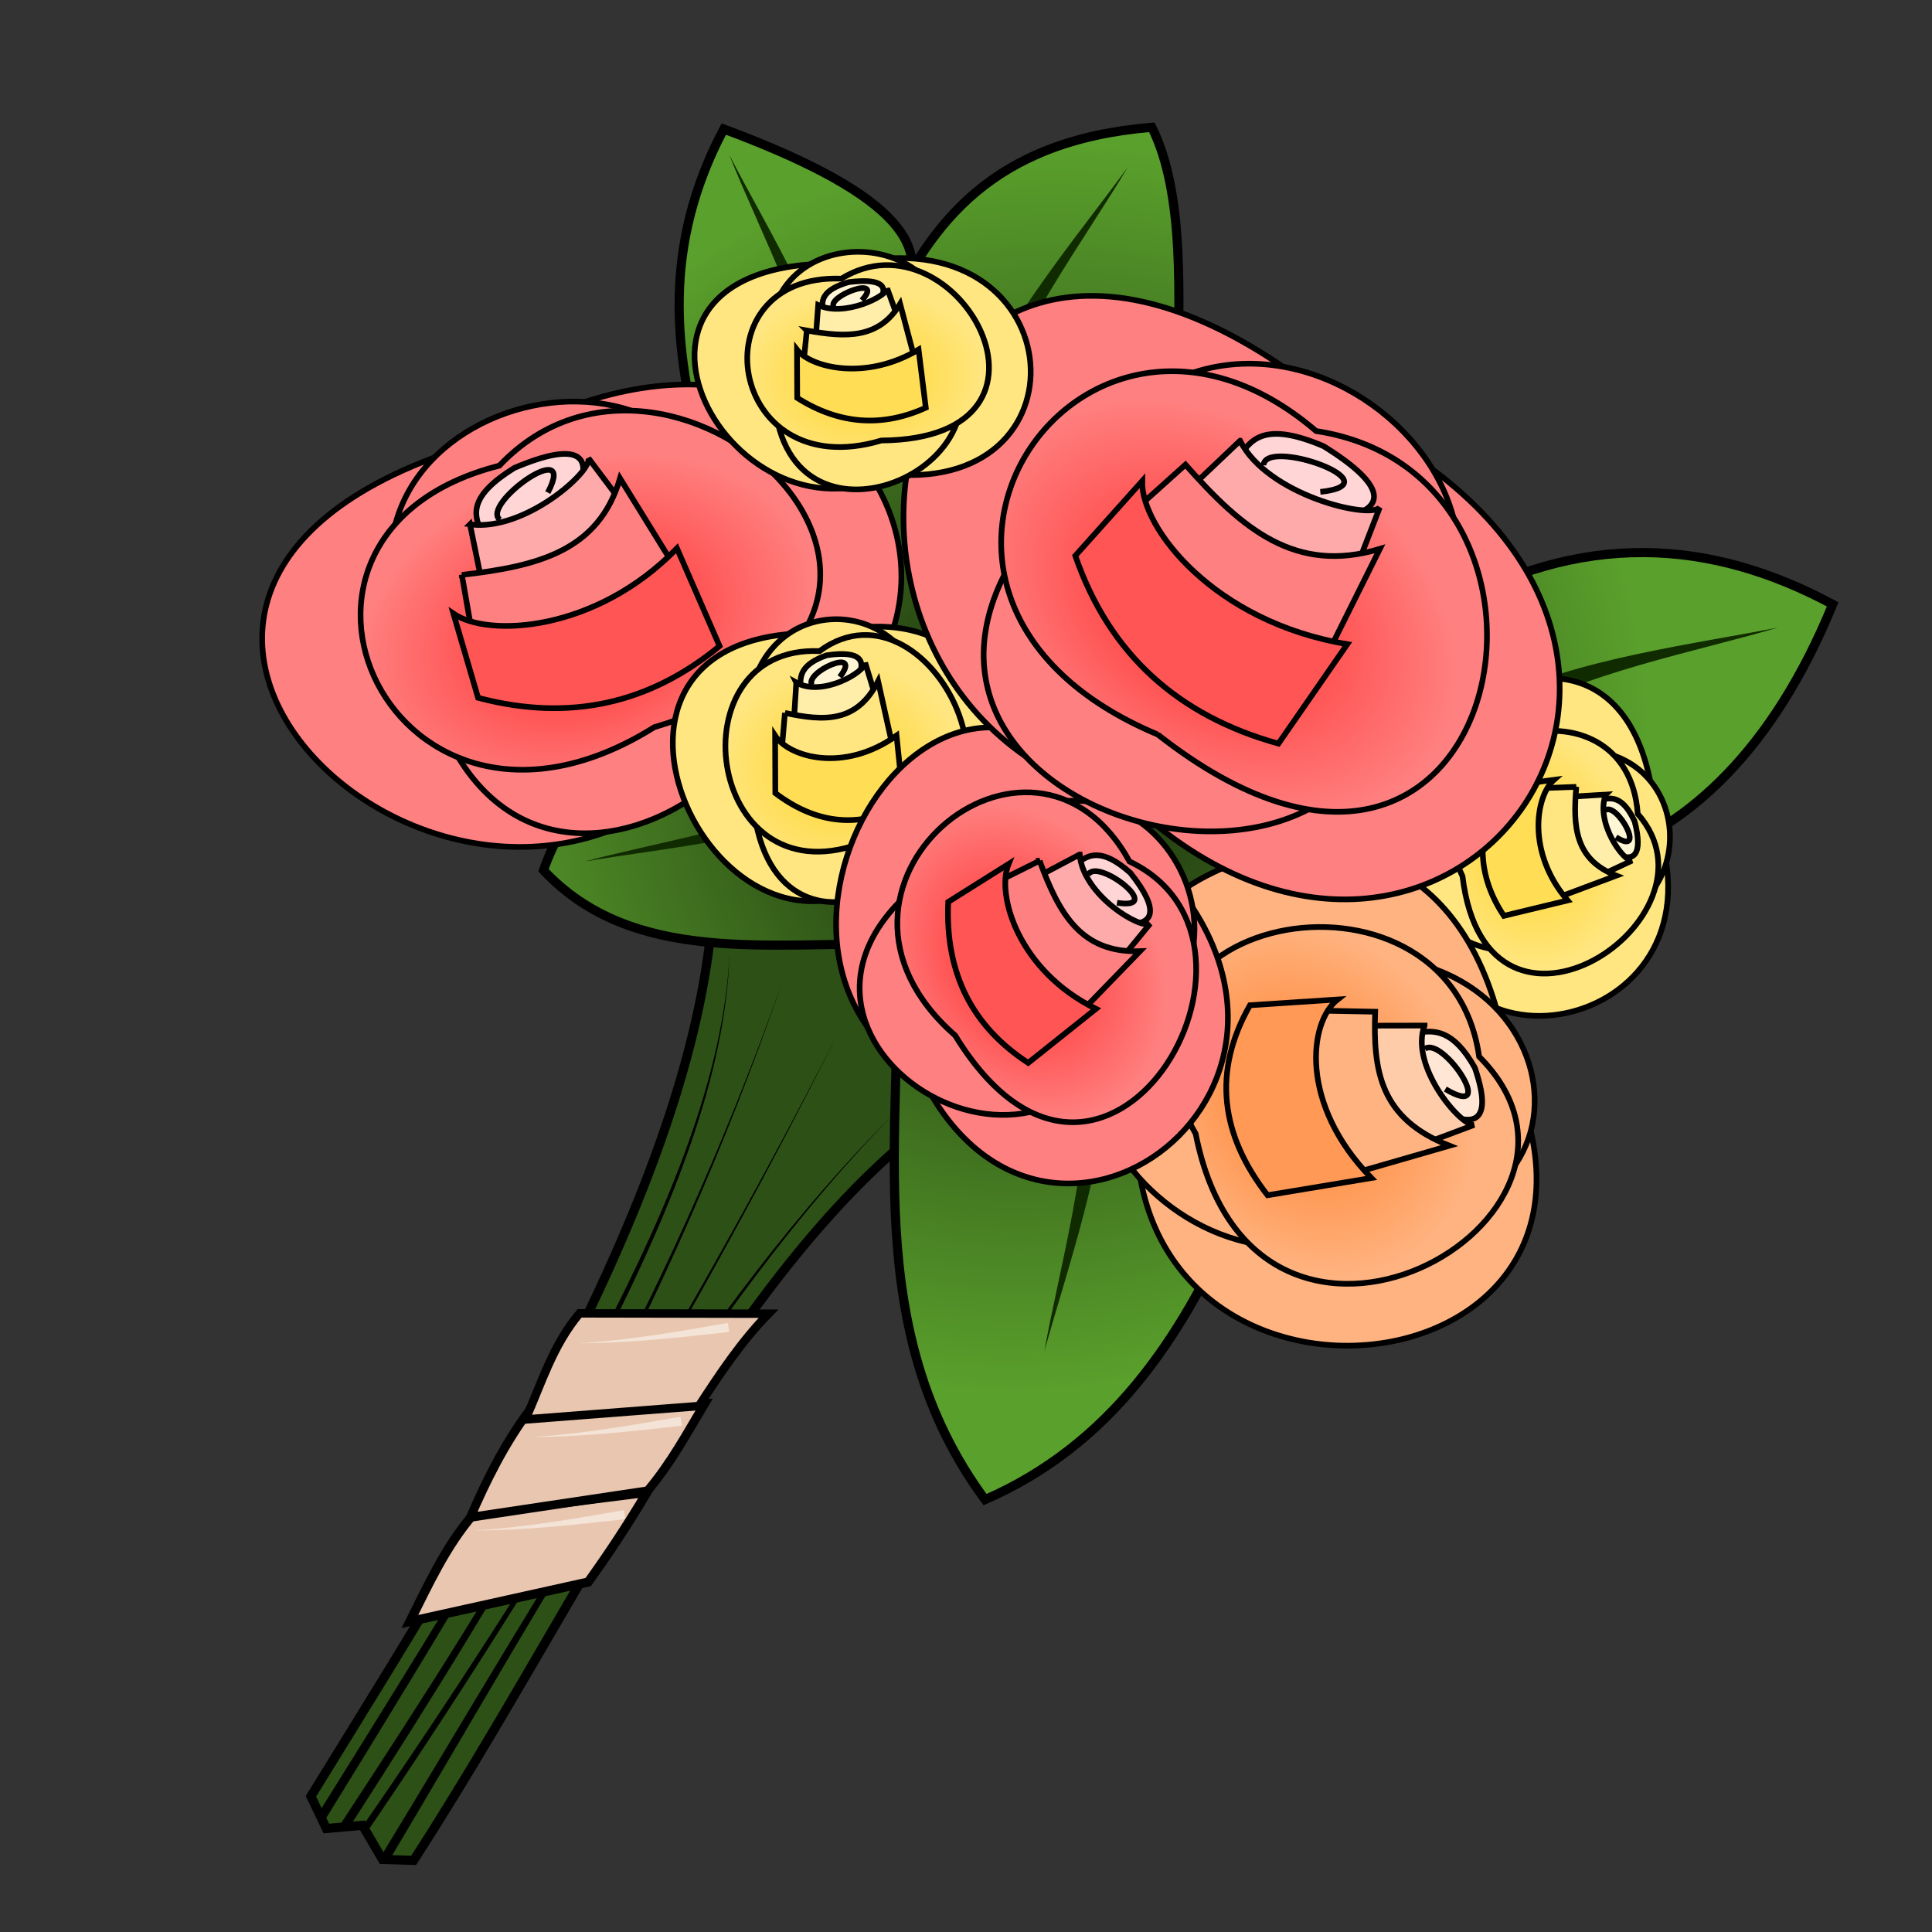<?xml version="1.0" encoding="UTF-8" standalone="no"?>
<!-- Created with Inkscape (http://www.inkscape.org/) -->

<svg
   xmlns:dc="http://purl.org/dc/elements/1.1/"
   xmlns:cc="http://creativecommons.org/ns#"
   xmlns:rdf="http://www.w3.org/1999/02/22-rdf-syntax-ns#"
   xmlns:svg="http://www.w3.org/2000/svg"
   xmlns="http://www.w3.org/2000/svg"
   xmlns:xlink="http://www.w3.org/1999/xlink"
   xmlns:sodipodi="http://sodipodi.sourceforge.net/DTD/sodipodi-0.dtd"
   xmlns:inkscape="http://www.inkscape.org/namespaces/inkscape"
   viewBox="0 0 256 256"
   id="svg2"
   version="1.1"
   inkscape:version="0.91 r13725"
   sodipodi:docname="giftRoseBouquet.svg">
  <rect x="0" y="0" width="256" height="256" fill="#333333" stroke="none"/>
  <style
     id="style3">
    svg { cursor: pointer;}
  </style>
  <defs
     id="defs4">
    <inkscape:path-effect
       effect="powerstroke"
       id="path-effect4379"
       is_visible="true"
       offset_points="0.048,1.489"
       sort_points="true"
       interpolator_type="Linear"
       interpolator_beta="0.2"
       start_linecap_type="zerowidth"
       linejoin_type="round"
       miter_limit="4"
       end_linecap_type="zerowidth"
       cusp_linecap_type="round" />
    <inkscape:path-effect
       effect="powerstroke"
       id="path-effect4769"
       is_visible="true"
       offset_points="0,0.605"
       sort_points="true"
       interpolator_type="CubicBezierJohan"
       interpolator_beta="0.2"
       start_linecap_type="zerowidth"
       linejoin_type="round"
       miter_limit="4"
       end_linecap_type="zerowidth"
       cusp_linecap_type="round" />
    <inkscape:path-effect
       effect="powerstroke"
       id="path-effect4742"
       is_visible="true"
       offset_points="0,0.605"
       sort_points="true"
       interpolator_type="CubicBezierJohan"
       interpolator_beta="0.2"
       start_linecap_type="zerowidth"
       linejoin_type="round"
       miter_limit="4"
       end_linecap_type="zerowidth"
       cusp_linecap_type="round" />
    <inkscape:path-effect
       effect="powerstroke"
       id="path-effect4738"
       is_visible="true"
       offset_points="0,-0.455"
       sort_points="true"
       interpolator_type="Linear"
       interpolator_beta="0.2"
       start_linecap_type="zerowidth"
       linejoin_type="round"
       miter_limit="4"
       end_linecap_type="zerowidth"
       cusp_linecap_type="round" />
    <inkscape:path-effect
       effect="powerstroke"
       id="path-effect4734"
       is_visible="true"
       offset_points="0,0.605"
       sort_points="true"
       interpolator_type="CubicBezierJohan"
       interpolator_beta="0.2"
       start_linecap_type="zerowidth"
       linejoin_type="round"
       miter_limit="4"
       end_linecap_type="zerowidth"
       cusp_linecap_type="round" />
    <inkscape:path-effect
       effect="powerstroke"
       id="path-effect4730"
       is_visible="true"
       offset_points="0,0.605"
       sort_points="true"
       interpolator_type="CubicBezierJohan"
       interpolator_beta="0.2"
       start_linecap_type="zerowidth"
       linejoin_type="round"
       miter_limit="4"
       end_linecap_type="zerowidth"
       cusp_linecap_type="round" />
    <linearGradient
       inkscape:collect="always"
       id="linearGradient4708">
      <stop
         style="stop-color:#17280b;stop-opacity:1"
         offset="0"
         id="stop4710" />
      <stop
         style="stop-color:#5aa02c;stop-opacity:1"
         offset="1"
         id="stop4712" />
    </linearGradient>
    <linearGradient
       inkscape:collect="always"
       id="linearGradient4392">
      <stop
         style="stop-color:#ffd42a;stop-opacity:1"
         offset="0"
         id="stop4394" />
      <stop
         style="stop-color:#ffe680;stop-opacity:1"
         offset="1"
         id="stop4396" />
    </linearGradient>
    <linearGradient
       id="linearGradient4341"
       inkscape:collect="always">
      <stop
         id="stop4343"
         offset="0"
         style="stop-color:#ff7f2a;stop-opacity:1" />
      <stop
         id="stop4345"
         offset="1"
         style="stop-color:#ffb380;stop-opacity:1" />
    </linearGradient>
    <linearGradient
       inkscape:collect="always"
       id="linearGradient4230">
      <stop
         style="stop-color:#ff2a2a;stop-opacity:1"
         offset="0"
         id="stop4232" />
      <stop
         style="stop-color:#ff8080;stop-opacity:1"
         offset="1"
         id="stop4234" />
    </linearGradient>
    <inkscape:path-effect
       effect="powerstroke"
       id="path-effect4200"
       is_visible="true"
       offset_points="0.206,6.095"
       sort_points="true"
       interpolator_type="Linear"
       interpolator_beta="0.2"
       start_linecap_type="zerowidth"
       linejoin_type="round"
       miter_limit="4"
       end_linecap_type="zerowidth"
       cusp_linecap_type="round" />
    <inkscape:path-effect
       effect="powerstroke"
       id="path-effect4169"
       is_visible="true"
       offset_points="0,0.627"
       sort_points="true"
       interpolator_type="CubicBezierJohan"
       interpolator_beta="0.2"
       start_linecap_type="zerowidth"
       linejoin_type="round"
       miter_limit="4"
       end_linecap_type="zerowidth"
       cusp_linecap_type="round" />
    <inkscape:path-effect
       effect="powerstroke"
       id="path-effect4165"
       is_visible="true"
       offset_points="0,0.627"
       sort_points="true"
       interpolator_type="CubicBezierJohan"
       interpolator_beta="0.2"
       start_linecap_type="zerowidth"
       linejoin_type="round"
       miter_limit="4"
       end_linecap_type="zerowidth"
       cusp_linecap_type="round" />
    <inkscape:path-effect
       effect="powerstroke"
       id="path-effect4161"
       is_visible="true"
       offset_points="0,0.627"
       sort_points="true"
       interpolator_type="CubicBezierJohan"
       interpolator_beta="0.2"
       start_linecap_type="zerowidth"
       linejoin_type="round"
       miter_limit="4"
       end_linecap_type="zerowidth"
       cusp_linecap_type="round" />
    <inkscape:path-effect
       effect="powerstroke"
       id="path-effect4157"
       is_visible="true"
       offset_points="0,0.627"
       sort_points="true"
       interpolator_type="CubicBezierJohan"
       interpolator_beta="0.2"
       start_linecap_type="zerowidth"
       linejoin_type="round"
       miter_limit="4"
       end_linecap_type="zerowidth"
       cusp_linecap_type="round" />
    <inkscape:path-effect
       effect="powerstroke"
       id="path-effect4152"
       is_visible="true"
       offset_points="0,0.627"
       sort_points="true"
       interpolator_type="CubicBezierJohan"
       interpolator_beta="0.2"
       start_linecap_type="zerowidth"
       linejoin_type="round"
       miter_limit="4"
       end_linecap_type="zerowidth"
       cusp_linecap_type="round" />
    <inkscape:path-effect
       effect="powerstroke"
       id="path-effect4148"
       is_visible="true"
       offset_points="0.219,1.091"
       sort_points="true"
       interpolator_type="Linear"
       interpolator_beta="0.2"
       start_linecap_type="zerowidth"
       linejoin_type="round"
       miter_limit="4"
       end_linecap_type="zerowidth"
       cusp_linecap_type="round" />
    <inkscape:path-effect
       effect="powerstroke"
       id="path-effect4155"
       is_visible="true"
       offset_points="0.42,1.415"
       sort_points="true"
       interpolator_type="Linear"
       interpolator_beta="0.2"
       start_linecap_type="zerowidth"
       linejoin_type="round"
       miter_limit="4"
       end_linecap_type="zerowidth"
       cusp_linecap_type="round" />
    <radialGradient
       inkscape:collect="always"
       xlink:href="#linearGradient4230"
       id="radialGradient4238"
       cx="131.856"
       cy="71.981"
       fx="131.856"
       fy="71.981"
       r="28.943"
       gradientTransform="matrix(1.026,0.641,-0.453,0.724,57.903,-55.731)"
       gradientUnits="userSpaceOnUse" />
    <radialGradient
       inkscape:collect="always"
       xlink:href="#linearGradient4392"
       id="radialGradient4238-8-9-7"
       cx="131.856"
       cy="71.981"
       fx="131.856"
       fy="71.981"
       r="28.943"
       gradientTransform="matrix(0.554,-0.066,0.07,0.409,36.157,29.361)"
       gradientUnits="userSpaceOnUse" />
    <radialGradient
       inkscape:collect="always"
       xlink:href="#linearGradient4392"
       id="radialGradient4238-8-9-7-9"
       cx="131.856"
       cy="71.981"
       fx="131.856"
       fy="71.981"
       r="28.943"
       gradientTransform="matrix(0.135,0.54,-0.446,0.127,217.004,32.022)"
       gradientUnits="userSpaceOnUse" />
    <radialGradient
       inkscape:collect="always"
       xlink:href="#linearGradient4341"
       id="radialGradient4238-8-4"
       cx="131.856"
       cy="71.981"
       fx="131.856"
       fy="71.981"
       r="28.943"
       gradientTransform="matrix(0.274,0.806,-0.724,0.149,188.952,28.5)"
       gradientUnits="userSpaceOnUse" />
    <radialGradient
       inkscape:collect="always"
       xlink:href="#linearGradient4230"
       id="radialGradient4238-2"
       cx="131.856"
       cy="71.981"
       fx="131.856"
       fy="71.981"
       r="28.943"
       gradientTransform="matrix(0.481,0.608,-0.463,0.402,105.063,18.446)"
       gradientUnits="userSpaceOnUse" />
    <radialGradient
       inkscape:collect="always"
       xlink:href="#linearGradient4392"
       id="radialGradient4238-8-9-7-0"
       cx="131.856"
       cy="71.981"
       fx="131.856"
       fy="71.981"
       r="28.943"
       gradientTransform="matrix(0.553,-0.079,0.069,0.487,33.338,77.274)"
       gradientUnits="userSpaceOnUse" />
    <radialGradient
       inkscape:collect="always"
       xlink:href="#linearGradient4230"
       id="radialGradient4238-0"
       cx="131.856"
       cy="71.981"
       fx="131.856"
       fy="71.981"
       r="28.943"
       gradientTransform="matrix(0.985,-0.413,0.334,0.677,-76.203,88.864)"
       gradientUnits="userSpaceOnUse" />
    <radialGradient
       inkscape:collect="always"
       xlink:href="#linearGradient4708"
       id="radialGradient4716"
       cx="127.916"
       cy="95.61"
       fx="127.916"
       fy="95.61"
       r="66.322"
       gradientTransform="matrix(1.026,0.641,-0.669,1.07,69.877,-82.524)"
       gradientUnits="userSpaceOnUse" />
    <inkscape:path-effect
       effect="powerstroke"
       id="path-effect4769-2"
       is_visible="true"
       offset_points="0,0.605"
       sort_points="true"
       interpolator_type="Linear"
       interpolator_beta="0.2"
       start_linecap_type="zerowidth"
       linejoin_type="round"
       miter_limit="4"
       end_linecap_type="zerowidth"
       cusp_linecap_type="round" />
    <inkscape:path-effect
       effect="powerstroke"
       id="path-effect4769-1"
       is_visible="true"
       offset_points="0,0.605"
       sort_points="true"
       interpolator_type="Linear"
       interpolator_beta="0.2"
       start_linecap_type="zerowidth"
       linejoin_type="round"
       miter_limit="4"
       end_linecap_type="zerowidth"
       cusp_linecap_type="round" />
    <inkscape:path-effect
       effect="powerstroke"
       id="path-effect4379-9"
       is_visible="true"
       offset_points="0.048,1.489"
       sort_points="true"
       interpolator_type="Linear"
       interpolator_beta="0.2"
       start_linecap_type="zerowidth"
       linejoin_type="round"
       miter_limit="4"
       end_linecap_type="zerowidth"
       cusp_linecap_type="round" />
    <inkscape:path-effect
       effect="powerstroke"
       id="path-effect4379-4"
       is_visible="true"
       offset_points="0.048,1.489"
       sort_points="true"
       interpolator_type="Linear"
       interpolator_beta="0.2"
       start_linecap_type="zerowidth"
       linejoin_type="round"
       miter_limit="4"
       end_linecap_type="zerowidth"
       cusp_linecap_type="round" />
    <inkscape:path-effect
       effect="powerstroke"
       id="path-effect4379-7"
       is_visible="true"
       offset_points="0.048,1.576"
       sort_points="true"
       interpolator_type="Linear"
       interpolator_beta="0.2"
       start_linecap_type="zerowidth"
       linejoin_type="round"
       miter_limit="4"
       end_linecap_type="zerowidth"
       cusp_linecap_type="round" />
    <inkscape:path-effect
       effect="powerstroke"
       id="path-effect4379-6"
       is_visible="true"
       offset_points="0.048,1.489"
       sort_points="true"
       interpolator_type="Linear"
       interpolator_beta="0.2"
       start_linecap_type="zerowidth"
       linejoin_type="round"
       miter_limit="4"
       end_linecap_type="zerowidth"
       cusp_linecap_type="round" />
  </defs>
  <sodipodi:namedview
     id="base"
     pagecolor="#ffffff"
     bordercolor="#666666"
     borderopacity="1.0"
     inkscape:pageopacity="0.0"
     inkscape:pageshadow="2"
     inkscape:zoom="1.979899"
     inkscape:cx="337.55304"
     inkscape:cy="154.38309"
     inkscape:document-units="px"
     inkscape:current-layer="g4171"
     showgrid="false"
     units="px"
     inkscape:window-width="2560"
     inkscape:window-height="1388"
     inkscape:window-x="-8"
     inkscape:window-y="-8"
     inkscape:window-maximized="1" />
  <g
     inkscape:groupmode="layer"
     id="layer2"
     inkscape:label="Layer 2"
     style="opacity:1">
    <g
       id="g4171">
      <path
         style="fill:#2d5016;fill-rule:evenodd;stroke:#000000;stroke-width:1.21px;stroke-linecap:butt;stroke-linejoin:miter;stroke-opacity:1"
         d="m 41.197,238.016 c 24.969,-40.524 59.434,-94.001 52.562,-133.562 l 55.728,33.408 c -41.261,3.743 -65.761,63.963 -94.685,108.654 l -4.121,-0.133 -2.654,-4.517 -4.79,0.419 z"
         id="path4726"
         inkscape:connector-curvature="0"
         sodipodi:nodetypes="cccccccc" />
      <path
         style="fill:url(#radialGradient4716);fill-opacity:1;fill-rule:evenodd;stroke:#000000;stroke-width:1.21px;stroke-linecap:butt;stroke-linejoin:miter;stroke-opacity:1"
         d="m 92.934,59.919 c -3.517,-13.456 -5.287,-27.229 2.974,-42.821 19.832,7.375 30.844,15.353 21.672,24.711 5.961,-12.245 13.828,-23.18 35.043,-24.945 4.356,8.738 3.667,22.342 3.341,35.597 l 34.933,28.515 c 18.712,-10.839 35.815,-9.552 51.942,-0.897 -16.016,39.116 -44.677,38.757 -59.497,32.366 -15.655,30.55 -19.694,71.793 -52.818,86.263 -16.591,-22.475 -10.935,-48.549 -11.67,-73.59 -16.794,-0.343 -35.01,2.833 -46.838,-9.808 5.108,-14.713 21.353,-24.547 31.406,-23.116 z"
         id="path4706"
         inkscape:connector-curvature="0"
         sodipodi:nodetypes="ccccccccccccc" />
      <path
         style="opacity:1;fill:#112b00;fill-rule:evenodd;stroke:none;stroke-width:1px;stroke-linecap:butt;stroke-linejoin:miter;stroke-opacity:1"
         d="m 116.079,103.496 c -0.731,-0.126 -1.458,-0.279 -2.176,-0.451 -4.68,2.843 -11.245,4.951 -17.986,6.692 -6.593,1.702 -13.559,3.094 -18.408,4.41 4.97,-0.844 11.954,-1.713 18.731,-2.953 6.808,-1.246 13.814,-2.931 19.091,-5.535 0.293,-0.726 0.545,-1.449 0.748,-2.163 z"
         id="path4377-4"
         inkscape:path-effect="#path-effect4379-6"
         inkscape:original-d="m 116.07888,103.4956 c -9.67143,6.08325 -28.051374,8.33605 -38.569862,10.65125"
         inkscape:connector-curvature="0"
         sodipodi:nodetypes="cc" />
      <path
         style="opacity:1;fill:#112b00;fill-rule:evenodd;stroke:none;stroke-width:1px;stroke-linecap:butt;stroke-linejoin:miter;stroke-opacity:1"
         d="m 110.935,58.085 c 0.499,-0.591 0.974,-1.229 1.427,-1.905 -0.932,-5.961 -3.756,-12.655 -6.834,-18.872 -3.073,-6.208 -6.581,-12.28 -8.892,-16.792 1.831,4.706 4.891,11.102 7.452,17.436 2.617,6.472 4.784,13.027 5.141,18.581 0.584,0.494 1.155,1.011 1.706,1.552 z"
         id="path4377-2"
         inkscape:path-effect="#path-effect4379-7"
         inkscape:original-d="M 110.93536,58.085006 C 110.38836,46.367152 101.06091,30.364508 96.636505,20.515801"
         inkscape:connector-curvature="0"
         sodipodi:nodetypes="cc" />
      <path
         style="opacity:1;fill:#112b00;fill-rule:evenodd;stroke:none;stroke-width:1px;stroke-linecap:butt;stroke-linejoin:miter;stroke-opacity:1"
         d="m 129.296,56.806 c 0.61,-0.421 1.237,-0.821 1.87,-1.201 1.354,-5.306 4.568,-11.406 8.165,-17.366 3.518,-5.83 7.52,-11.698 10.063,-16.032 -2.96,4.081 -7.341,9.589 -11.313,15.217 -3.991,5.654 -7.817,11.761 -9.764,17.313 0.299,0.724 0.624,1.416 0.979,2.069 z"
         id="path4377-5"
         inkscape:path-effect="#path-effect4379-4"
         inkscape:original-d="M 129.29628,56.805776 C 131.94807,45.692247 143.5013,31.220879 149.39503,22.206297"
         inkscape:connector-curvature="0"
         sodipodi:nodetypes="cc" />
      <path
         style="opacity:1;fill:#112b00;fill-rule:evenodd;stroke:none;stroke-width:1px;stroke-linecap:butt;stroke-linejoin:miter;stroke-opacity:1"
         d="m 197.327,94.966 c 0.734,0.104 1.466,0.235 2.189,0.385 4.592,-2.983 11.091,-5.289 17.775,-7.232 6.538,-1.901 13.459,-3.502 18.266,-4.964 -4.943,0.994 -11.897,2.073 -18.633,3.518 -6.767,1.451 -13.719,3.347 -18.915,6.109 -0.271,0.734 -0.501,1.464 -0.683,2.185 z"
         id="path4377-3"
         inkscape:path-effect="#path-effect4379-9"
         inkscape:original-d="m 197.32749,94.966267 c 9.48333,-6.37251 27.78687,-9.179274 38.23065,-11.811028"
         inkscape:connector-curvature="0"
         sodipodi:nodetypes="cc" />
      <path
         style="opacity:1;fill:#ff8080;fill-rule:evenodd;stroke:#000000;stroke-width:0.75;stroke-linecap:butt;stroke-linejoin:miter;stroke-miterlimit:4;stroke-dasharray:none;stroke-opacity:1"
         d="M 67.443,57.603 C 117.642,30.788 142.119,92.983 91.713,103.392 56.769,134.448 -2.812,74.985 67.443,57.603 Z"
         id="path4189-0-6-3"
         inkscape:connector-curvature="0"
         sodipodi:nodetypes="ccc" />
      <path
         style="opacity:1;fill:#ff8080;fill-rule:evenodd;stroke:#000000;stroke-width:0.75;stroke-linecap:butt;stroke-linejoin:miter;stroke-opacity:1;stroke-miterlimit:4;stroke-dasharray:none"
         d="M 56.181,88.563 C 35.884,54.879 91.645,37.705 97.619,71.693 122.555,95.018 67.014,135.906 56.181,88.563 Z"
         id="path4189-0-9"
         inkscape:connector-curvature="0"
         sodipodi:nodetypes="ccc" />
      <path
         style="fill:url(#radialGradient4238-0);fill-opacity:1;fill-rule:evenodd;stroke:#000000;stroke-width:0.75;stroke-linecap:butt;stroke-linejoin:miter;stroke-opacity:1;stroke-miterlimit:4;stroke-dasharray:none"
         d="M 86.703,96.353 C 52.087,118.056 30.341,70.801 66.169,61.7 89.465,37.073 136.453,81.461 86.703,96.353 Z"
         id="path4189-5"
         inkscape:connector-curvature="0"
         sodipodi:nodetypes="ccc" />
      <path
         style="fill:#ffd5d5;fill-rule:evenodd;stroke:#000000;stroke-width:0.75;stroke-linecap:butt;stroke-linejoin:miter;stroke-opacity:1;stroke-miterlimit:4;stroke-dasharray:none"
         d="m 63.782,70.42 c -1.088,-2.308 -1.567,-4.736 4.38,-8.425 8.576,-3.637 9.398,-1.132 9.059,0.851 -2.583,4.296 -6.868,7.005 -13.439,7.575 z"
         id="path4185-78"
         inkscape:connector-curvature="0"
         sodipodi:nodetypes="cccc" />
      <path
         style="fill:#ffaaaa;fill-rule:evenodd;stroke:#000000;stroke-width:0.75;stroke-linecap:butt;stroke-linejoin:miter;stroke-opacity:1;stroke-miterlimit:4;stroke-dasharray:none"
         d="m 62.276,69.478 1.475,7.207 c 7.3,1.194 14.013,-0.978 19.779,-8.577 l -5.561,-7.402 c 0.516,1.754 -8.458,9.766 -15.694,8.772 z"
         id="path4183-3"
         inkscape:connector-curvature="0"
         sodipodi:nodetypes="ccccc" />
      <path
         style="fill:#ff8080;fill-rule:evenodd;stroke:#000000;stroke-width:0.75;stroke-linecap:butt;stroke-linejoin:miter;stroke-opacity:1;stroke-miterlimit:4;stroke-dasharray:none"
         d="m 61.196,76.174 1.488,8.474 c 10.872,2.125 20.08,-0.279 26.847,-9.323 L 82.158,63.384 c -2.83,9.586 -10.802,11.641 -20.962,12.791 z"
         id="path4181-7"
         inkscape:connector-curvature="0"
         sodipodi:nodetypes="ccccc" />
      <path
         style="fill:#ff5555;fill-rule:evenodd;stroke:#000000;stroke-width:0.75;stroke-linecap:butt;stroke-linejoin:miter;stroke-opacity:1;stroke-miterlimit:4;stroke-dasharray:none"
         d="m 60.081,81.307 c 4.658,3.194 18.906,2.396 29.62,-8.654 l 5.643,12.956 C 86.174,93.171 75.576,95.695 63.35,92.463 Z"
         id="path4168-6"
         inkscape:connector-curvature="0"
         sodipodi:nodetypes="ccccc" />
      <path
         style="fill:none;fill-rule:evenodd;stroke:#000000;stroke-width:0.75;stroke-linecap:butt;stroke-linejoin:miter;stroke-opacity:1;stroke-miterlimit:4;stroke-dasharray:none"
         d="M 66.253,68.879 C 63.536,66.878 76.656,57.542 72.586,65.271"
         id="path4187-4"
         inkscape:connector-curvature="0"
         sodipodi:nodetypes="cc" />
      <path
         style="opacity:1;fill:#ffe680;fill-rule:evenodd;stroke:#000000;stroke-width:0.75;stroke-linecap:butt;stroke-linejoin:miter;stroke-miterlimit:4;stroke-dasharray:none;stroke-opacity:1"
         d="m 219.33,108.783 c 10.379,27.915 -29.872,36.361 -30.351,9.464 -14.683,-20.283 27.953,-47.15 30.351,-9.464 z"
         id="path4189-0-6-8-4-5-6"
         inkscape:connector-curvature="0"
         sodipodi:nodetypes="ccc" />
      <path
         style="opacity:1;fill:#ffe680;fill-rule:evenodd;stroke:#000000;stroke-width:0.75;stroke-linecap:butt;stroke-linejoin:miter;stroke-opacity:1;stroke-miterlimit:4;stroke-dasharray:none"
         d="m 201.986,100.808 c 22.608,-8.231 26.544,21.912 5.398,22.682 -16.904,11.352 -35.141,-20.304 -5.398,-22.682 z"
         id="path4189-0-27-3-0-2"
         inkscape:connector-curvature="0"
         sodipodi:nodetypes="ccc" />
      <path
         style="opacity:1;fill:url(#radialGradient4238-8-9-7-9);fill-opacity:1;fill-rule:evenodd;stroke:#000000;stroke-width:0.75;stroke-linecap:butt;stroke-linejoin:miter;stroke-opacity:1;stroke-miterlimit:4;stroke-dasharray:none"
         d="m 193.792,116.127 c -9.09,-19.471 21.853,-27.522 23.218,-8.288 12.15,13.791 -19.965,35.152 -23.218,8.288 z"
         id="path4189-9-9-0-2"
         inkscape:connector-curvature="0"
         sodipodi:nodetypes="ccc" />
      <path
         style="opacity:1;fill:#fff6d5;fill-rule:evenodd;stroke:#000000;stroke-width:0.75;stroke-linecap:butt;stroke-linejoin:miter;stroke-opacity:1;stroke-miterlimit:4;stroke-dasharray:none"
         d="m 212.034,106.001 c 1.515,-0.406 3.031,-0.489 4.569,2.853 1.204,4.704 -0.397,4.96 -1.552,4.647 -2.29,-1.637 -3.429,-4.048 -3.017,-7.5 z"
         id="path4185-74-0-1-5"
         inkscape:connector-curvature="0"
         sodipodi:nodetypes="cccc" />
      <path
         style="opacity:1;fill:#ffeeaa;fill-rule:evenodd;stroke:#000000;stroke-width:0.75;stroke-linecap:butt;stroke-linejoin:miter;stroke-opacity:1;stroke-miterlimit:4;stroke-dasharray:none"
         d="m 212.775,105.284 -4.508,0.272 c -1.557,3.71 -1.02,7.346 2.892,10.863 l 5.094,-2.38 c -1.115,0.148 -4.908,-5.063 -3.479,-8.754 z"
         id="path4183-2-0-3-1"
         inkscape:connector-curvature="0"
         sodipodi:nodetypes="ccccc" />
      <path
         style="opacity:1;fill:#ffe680;fill-rule:evenodd;stroke:#000000;stroke-width:0.75;stroke-linecap:butt;stroke-linejoin:miter;stroke-opacity:1;stroke-miterlimit:4;stroke-dasharray:none"
         d="m 208.868,104.263 -5.272,0.191 c -2.528,5.502 -2.138,10.449 2.53,14.585 l 8.035,-3.011 c -5.446,-2.128 -5.767,-6.41 -5.293,-11.766 z"
         id="path4181-2-1-0-8"
         inkscape:connector-curvature="0"
         sodipodi:nodetypes="ccccc" />
      <path
         style="opacity:1;fill:#ffdd55;fill-rule:evenodd;stroke:#000000;stroke-width:0.75;stroke-linecap:butt;stroke-linejoin:miter;stroke-opacity:1;stroke-miterlimit:4;stroke-dasharray:none"
         d="m 205.906,103.332 c -2.457,2.2 -3.613,9.656 1.809,15.98 l -8.447,2.042 c -3.5,-5.283 -3.803,-10.961 -0.453,-17.09 z"
         id="path4168-08-2-1-2"
         inkscape:connector-curvature="0"
         sodipodi:nodetypes="ccccc" />
      <path
         style="opacity:1;fill:none;fill-rule:evenodd;stroke:#000000;stroke-width:0.75;stroke-linecap:butt;stroke-linejoin:miter;stroke-opacity:1;stroke-miterlimit:4;stroke-dasharray:none"
         d="m 212.679,107.39 c 1.517,-1.274 5.63,6.182 1.445,3.538"
         id="path4187-9-2-9-2"
         inkscape:connector-curvature="0"
         sodipodi:nodetypes="cc" />
      <path
         style="opacity:1;fill:#ffb380;fill-rule:evenodd;stroke:#000000;stroke-width:0.75;stroke-linecap:butt;stroke-linejoin:miter;stroke-miterlimit:4;stroke-dasharray:none;stroke-opacity:1"
         d="m 199.91,141.595 c 19.723,41.941 -45.945,50.935 -49.229,11.334 -26.122,-31.081 41.777,-66.966 49.229,-11.334 z"
         id="path4189-0-6-8-6"
         inkscape:connector-curvature="0"
         sodipodi:nodetypes="ccc" />
      <path
         style="opacity:1;fill:#ffb380;fill-rule:evenodd;stroke:#000000;stroke-width:0.75;stroke-linecap:butt;stroke-linejoin:miter;stroke-opacity:1;stroke-miterlimit:4;stroke-dasharray:none"
         d="m 170.537,128.389 c 36.561,-10.182 45.854,34.487 11.015,33.819 -26.855,15.257 -59.899,-32.855 -11.015,-33.819 z"
         id="path4189-0-27-9"
         inkscape:connector-curvature="0"
         sodipodi:nodetypes="ccc" />
      <path
         style="fill:url(#radialGradient4238-8-4);fill-opacity:1;fill-rule:evenodd;stroke:#000000;stroke-width:0.75;stroke-linecap:butt;stroke-linejoin:miter;stroke-opacity:1;stroke-miterlimit:4;stroke-dasharray:none"
         d="m 158.43,150.222 c -16.813,-29.411 33.526,-38.618 37.563,-10.212 21.339,21.318 -29.701,50 -37.563,10.212 z"
         id="path4189-9-8"
         inkscape:connector-curvature="0"
         sodipodi:nodetypes="ccc" />
      <path
         style="fill:#ffe6d5;fill-rule:evenodd;stroke:#000000;stroke-width:0.75;stroke-linecap:butt;stroke-linejoin:miter;stroke-opacity:1;stroke-miterlimit:4;stroke-dasharray:none"
         d="m 187.609,136.883 c 2.463,-0.469 4.959,-0.461 7.808,4.585 2.425,7.021 -0.196,7.26 -2.132,6.703 -3.932,-2.602 -6.036,-6.246 -5.676,-11.288 z"
         id="path4185-74-04"
         inkscape:connector-curvature="0"
         sodipodi:nodetypes="cccc" />
      <path
         style="fill:#ffccaa;fill-rule:evenodd;stroke:#000000;stroke-width:0.75;stroke-linecap:butt;stroke-linejoin:miter;stroke-opacity:1;stroke-miterlimit:4;stroke-dasharray:none"
         d="m 188.764,135.89 -7.417,0.016 c -2.227,5.324 -1.003,10.717 5.783,16.223 l 8.189,-3.067 c -1.827,0.122 -8.572,-7.865 -6.555,-13.171 z"
         id="path4183-2-7"
         inkscape:connector-curvature="0"
         sodipodi:nodetypes="ccccc" />
      <path
         style="fill:#ffb380;fill-rule:evenodd;stroke:#000000;stroke-width:0.75;stroke-linecap:butt;stroke-linejoin:miter;stroke-opacity:1;stroke-miterlimit:4;stroke-dasharray:none"
         d="m 182.219,134.057 -8.686,-0.167 c -3.663,7.876 -2.56,15.187 5.529,21.667 l 12.987,-3.744 c -9.188,-3.593 -10.116,-9.918 -9.83,-17.756 z"
         id="path4181-2-2"
         inkscape:connector-curvature="0"
         sodipodi:nodetypes="ccccc" />
      <path
         style="fill:#ff9955;fill-rule:evenodd;stroke:#000000;stroke-width:0.75;stroke-linecap:butt;stroke-linejoin:miter;stroke-opacity:1;stroke-miterlimit:4;stroke-dasharray:none"
         d="m 177.243,132.434 c -3.853,3.027 -5.07,13.894 4.468,23.657 l -13.756,2.284 c -6.268,-8.068 -7.294,-16.444 -2.333,-25.173 z"
         id="path4168-08-27"
         inkscape:connector-curvature="0"
         sodipodi:nodetypes="ccccc" />
      <path
         style="fill:none;fill-rule:evenodd;stroke:#000000;stroke-width:0.75;stroke-linecap:butt;stroke-linejoin:miter;stroke-opacity:1;stroke-miterlimit:4;stroke-dasharray:none"
         d="m 188.801,138.981 c 2.386,-1.745 9.868,9.572 2.713,5.326"
         id="path4187-9-26"
         inkscape:connector-curvature="0"
         sodipodi:nodetypes="cc" />
      <path
         style="opacity:1;fill:#ffe680;fill-rule:evenodd;stroke:#000000;stroke-width:0.75;stroke-linecap:butt;stroke-linejoin:miter;stroke-miterlimit:4;stroke-dasharray:none;stroke-opacity:1"
         d="m 109.816,83.936 c 29.02,-7.658 32.306,35.908 5.55,33.218 -21.989,13.116 -43.257,-35.162 -5.55,-33.218 z"
         id="path4189-0-6-8-4-5-1"
         inkscape:connector-curvature="0"
         sodipodi:nodetypes="ccc" />
      <path
         style="opacity:1;fill:#ffe680;fill-rule:evenodd;stroke:#000000;stroke-width:0.75;stroke-linecap:butt;stroke-linejoin:miter;stroke-miterlimit:4;stroke-dasharray:none;stroke-opacity:1"
         d="M 99.705,101.328 C 94.398,76.444 124.813,75.864 122.9,98.316 132.027,117.54 98.299,133.062 99.705,101.328 Z"
         id="path4189-0-27-3-0-3"
         inkscape:connector-curvature="0"
         sodipodi:nodetypes="ccc" />
      <path
         style="opacity:1;fill:url(#radialGradient4238-8-9-7-0);fill-opacity:1;fill-rule:evenodd;stroke:#000000;stroke-width:0.75;stroke-linecap:butt;stroke-linejoin:miter;stroke-miterlimit:4;stroke-dasharray:none;stroke-opacity:1"
         d="M 113.872,111.813 C 93.397,119.112 89.323,85.434 108.587,86.277 123.812,75.067 140.946,111.566 113.872,111.813 Z"
         id="path4189-9-9-0-3"
         inkscape:connector-curvature="0"
         sodipodi:nodetypes="ccc" />
      <path
         style="opacity:1;fill:#fff6d5;fill-rule:evenodd;stroke:#000000;stroke-width:0.75;stroke-linecap:butt;stroke-linejoin:miter;stroke-miterlimit:4;stroke-dasharray:none;stroke-opacity:1"
         d="m 106.132,91.319 c -0.212,-1.65 -0.102,-3.263 3.41,-4.492 4.821,-0.715 4.872,1.01 4.416,2.194 -1.914,2.227 -4.452,3.144 -7.826,2.299 z"
         id="path4185-74-0-1-4"
         inkscape:connector-curvature="0"
         sodipodi:nodetypes="cccc" />
      <path
         style="opacity:1;fill:#ffeeaa;fill-rule:evenodd;stroke:#000000;stroke-width:0.75;stroke-linecap:butt;stroke-linejoin:miter;stroke-miterlimit:4;stroke-dasharray:none;stroke-opacity:1"
         d="m 105.514,90.451 -0.301,4.799 c 3.485,2.087 7.162,1.951 11.147,-1.768 l -1.718,-5.67 c 0.006,1.197 -5.647,4.588 -9.129,2.638 z"
         id="path4183-2-0-3-0"
         inkscape:connector-curvature="0"
         sodipodi:nodetypes="ccccc" />
      <path
         style="opacity:1;fill:#ffe680;fill-rule:evenodd;stroke:#000000;stroke-width:0.75;stroke-linecap:butt;stroke-linejoin:miter;stroke-miterlimit:4;stroke-dasharray:none;stroke-opacity:1"
         d="m 104.006,94.462 -0.477,5.597 c 5.14,3.326 10.1,3.502 14.796,-0.942 l -1.971,-8.854 c -2.801,5.505 -7.092,5.337 -12.348,4.199 z"
         id="path4181-2-1-0-3"
         inkscape:connector-curvature="0"
         sodipodi:nodetypes="ccccc" />
      <path
         style="opacity:1;fill:#ffdd55;fill-rule:evenodd;stroke:#000000;stroke-width:0.75;stroke-linecap:butt;stroke-linejoin:miter;stroke-miterlimit:4;stroke-dasharray:none;stroke-opacity:1"
         d="m 102.707,97.483 c 1.873,2.86 9.126,4.968 16.089,-0.014 l 0.957,9.175 c -5.686,3.073 -11.36,2.718 -17.019,-1.552 z"
         id="path4168-08-2-1-9"
         inkscape:connector-curvature="0"
         sodipodi:nodetypes="ccccc" />
      <path
         style="opacity:1;fill:none;fill-rule:evenodd;stroke:#000000;stroke-width:0.75;stroke-linecap:butt;stroke-linejoin:miter;stroke-miterlimit:4;stroke-dasharray:none;stroke-opacity:1"
         d="m 107.592,90.803 c -1.072,-1.755 6.848,-5.219 3.694,-1.107"
         id="path4187-9-2-9-0"
         inkscape:connector-curvature="0"
         sodipodi:nodetypes="cc" />
      <path
         style="fill:#112b00;fill-rule:evenodd;stroke:none;stroke-width:1px;stroke-linecap:butt;stroke-linejoin:miter;stroke-opacity:1"
         d="m 145,139.571 c -0.422,0.609 -0.868,1.204 -1.327,1.783 0.604,5.443 -0.253,12.285 -1.517,19.13 -1.237,6.696 -2.912,13.599 -3.764,18.551 1.331,-4.863 3.488,-11.561 5.221,-18.229 1.741,-6.699 3.167,-13.762 3.032,-19.644 -0.535,-0.572 -1.084,-1.105 -1.646,-1.591 z"
         id="path4377"
         inkscape:path-effect="#path-effect4379"
         inkscape:original-d="m 145,139.57143 c 1.43743,11.33474 -4.27074,28.95048 -6.60714,39.46428"
         inkscape:connector-curvature="0"
         sodipodi:nodetypes="cc" />
      <path
         style="opacity:1;fill:#ff8080;fill-rule:evenodd;stroke:#000000;stroke-width:0.75;stroke-linecap:butt;stroke-linejoin:miter;stroke-miterlimit:4;stroke-dasharray:none;stroke-opacity:1"
         d="m 153.02,114.085 c 28.927,29.609 -14.606,62.108 -31.005,28.413 -29.624,-17.638 5.947,-74.687 31.005,-28.413 z"
         id="path4189-0-6-7"
         inkscape:connector-curvature="0"
         sodipodi:nodetypes="ccc" />
      <path
         style="opacity:1;fill:#ff8080;fill-rule:evenodd;stroke:#000000;stroke-width:0.75;stroke-linecap:butt;stroke-linejoin:miter;stroke-opacity:1;stroke-miterlimit:4;stroke-dasharray:none"
         d="m 127.43,113.427 c 22.4,-22.656 44.874,13.261 19.847,25.705 -13.691,23.502 -54.288,-6.567 -19.847,-25.705 z"
         id="path4189-0-7"
         inkscape:connector-curvature="0"
         sodipodi:nodetypes="ccc" />
      <path
         style="fill:url(#radialGradient4238-2);fill-opacity:1;fill-rule:evenodd;stroke:#000000;stroke-width:0.75;stroke-linecap:butt;stroke-linejoin:miter;stroke-opacity:1;stroke-miterlimit:4;stroke-dasharray:none"
         d="m 126.568,137.212 c -22.407,-19.648 10.143,-46.6 23.102,-23.059 22.754,10.818 -3.38,55.207 -23.102,23.059 z"
         id="path4189-1"
         inkscape:connector-curvature="0"
         sodipodi:nodetypes="ccc" />
      <path
         style="fill:#ffd5d5;fill-rule:evenodd;stroke:#000000;stroke-width:0.75;stroke-linecap:butt;stroke-linejoin:miter;stroke-opacity:1;stroke-miterlimit:4;stroke-dasharray:none"
         d="m 142.593,114.532 c 1.586,-1.335 3.365,-2.262 7.184,1.123 4.219,5.285 2.439,6.476 0.863,6.709 -3.722,-0.824 -6.513,-3.25 -8.047,-7.832 z"
         id="path4185-9"
         inkscape:connector-curvature="0"
         sodipodi:nodetypes="cccc" />
      <path
         style="fill:#ffaaaa;fill-rule:evenodd;stroke:#000000;stroke-width:0.75;stroke-linecap:butt;stroke-linejoin:miter;stroke-opacity:1;stroke-miterlimit:4;stroke-dasharray:none"
         d="m 143.063,113.224 -5.272,2.789 c 0.306,5.528 3.092,9.827 9.875,12.144 l 4.738,-5.769 c -1.257,0.792 -8.893,-3.729 -9.341,-9.164 z"
         id="path4183-6"
         inkscape:connector-curvature="0"
         sodipodi:nodetypes="ccccc" />
      <path
         style="fill:#ff8080;fill-rule:evenodd;stroke:#000000;stroke-width:0.75;stroke-linecap:butt;stroke-linejoin:miter;stroke-opacity:1;stroke-miterlimit:4;stroke-dasharray:none"
         d="m 137.755,114.056 -6.24,3.102 c 0.191,8.316 3.571,14.351 11.628,17.04 l 7.911,-8.16 c -7.814,0.268 -10.72,-4.963 -13.3,-11.982 z"
         id="path4181-5"
         inkscape:connector-curvature="0"
         sodipodi:nodetypes="ccccc" />
      <path
         style="fill:#ff5555;fill-rule:evenodd;stroke:#000000;stroke-width:0.75;stroke-linecap:butt;stroke-linejoin:miter;stroke-opacity:1;stroke-miterlimit:4;stroke-dasharray:none"
         d="m 133.638,114.486 c -1.667,4.111 1.326,14.15 11.58,19.191 l -8.977,7.161 c -7.325,-4.77 -11.029,-11.773 -10.599,-21.328 z"
         id="path4168-7"
         inkscape:connector-curvature="0"
         sodipodi:nodetypes="ccccc" />
      <path
         style="fill:none;fill-rule:evenodd;stroke:#000000;stroke-width:0.75;stroke-linecap:butt;stroke-linejoin:miter;stroke-opacity:1;stroke-miterlimit:4;stroke-dasharray:none"
         d="m 144.187,115.936 c 1.078,-2.431 10.421,4.749 3.822,3.682"
         id="path4187-3"
         inkscape:connector-curvature="0"
         sodipodi:nodetypes="cc" />
      <path
         style="opacity:1;fill:#ff8080;fill-rule:evenodd;stroke:#000000;stroke-width:0.75;stroke-linecap:butt;stroke-linejoin:miter;stroke-miterlimit:4;stroke-dasharray:none;stroke-opacity:1"
         d="m 179.215,55.734 c 57.961,29.09 12.485,89.992 -29.535,50.53 C 97.196,93.704 117.833,2.516 179.215,55.734 Z"
         id="path4189-0-6"
         inkscape:connector-curvature="0"
         sodipodi:nodetypes="ccc" />
      <path
         style="opacity:1;fill:#ff8080;fill-rule:evenodd;stroke:#000000;stroke-width:0.75;stroke-linecap:butt;stroke-linejoin:miter;stroke-opacity:1;stroke-miterlimit:4;stroke-dasharray:none"
         d="m 141.776,64.689 c 20.184,-39.399 72.212,0.743 42.687,27.281 -7.106,37.195 -82.227,11.973 -42.687,-27.281 z"
         id="path4189-0"
         inkscape:connector-curvature="0"
         sodipodi:nodetypes="ccc" />
      <path
         style="fill:url(#radialGradient4238);fill-opacity:1;fill-rule:evenodd;stroke:#000000;stroke-width:0.75;stroke-linecap:butt;stroke-linejoin:miter;stroke-opacity:1;stroke-miterlimit:4;stroke-dasharray:none"
         d="M 153.414,97.331 C 110.298,79.264 142.863,30.123 174.397,57.115 c 38.833,5.938 25.014,76.296 -20.984,40.215 z"
         id="path4189"
         inkscape:connector-curvature="0"
         sodipodi:nodetypes="ccc" />
      <path
         style="fill:#ffd5d5;fill-rule:evenodd;stroke:#000000;stroke-width:0.75;stroke-linecap:butt;stroke-linejoin:miter;stroke-opacity:1;stroke-miterlimit:4;stroke-dasharray:none"
         d="m 164.348,60.353 c 1.575,-2.424 3.65,-4.368 11.019,-1.239 8.977,5.556 7.043,7.859 4.886,8.781 -5.84,0.313 -11.198,-1.909 -15.905,-7.542 z"
         id="path4185"
         inkscape:connector-curvature="0"
         sodipodi:nodetypes="cccc" />
      <path
         style="fill:#ffaaaa;fill-rule:evenodd;stroke:#000000;stroke-width:0.75;stroke-linecap:butt;stroke-linejoin:miter;stroke-opacity:1;stroke-miterlimit:4;stroke-dasharray:none"
         d="m 164.32,58.396 -6.129,5.817 c 3.439,7.392 9.805,12.159 20.89,12.696 l 3.74,-9.66 c -1.392,1.559 -14.907,-1.644 -18.501,-8.853 z"
         id="path4183"
         inkscape:connector-curvature="0"
         sodipodi:nodetypes="ccccc" />
      <path
         style="fill:#ff8080;fill-rule:evenodd;stroke:#000000;stroke-width:0.75;stroke-linecap:butt;stroke-linejoin:miter;stroke-opacity:1;stroke-miterlimit:4;stroke-dasharray:none"
         d="m 157.078,61.568 -7.362,6.615 c 4.782,11.224 12.95,18.121 26.083,18.673 l 7.043,-14.13 c -11.177,3.372 -18.223,-2.616 -25.764,-11.158 z"
         id="path4181"
         inkscape:connector-curvature="0"
         sodipodi:nodetypes="ccccc" />
      <path
         style="fill:#ff5555;fill-rule:evenodd;stroke:#000000;stroke-width:0.75;stroke-linecap:butt;stroke-linejoin:miter;stroke-opacity:1;stroke-miterlimit:4;stroke-dasharray:none"
         d="m 151.347,63.738 c -0.188,6.225 9.588,18.712 27.178,21.614 l -9.129,13.182 C 156.197,94.873 147.033,86.786 142.481,73.641 Z"
         id="path4168"
         inkscape:connector-curvature="0"
         sodipodi:nodetypes="ccccc" />
      <path
         style="fill:none;fill-rule:evenodd;stroke:#000000;stroke-width:0.75;stroke-linecap:butt;stroke-linejoin:miter;stroke-opacity:1;stroke-miterlimit:4;stroke-dasharray:none"
         d="m 167.417,61.647 c 0.245,-3.717 17.674,2.441 7.533,3.531"
         id="path4187"
         inkscape:connector-curvature="0"
         sodipodi:nodetypes="cc" />
      <path
         style="opacity:1;fill:#ffe680;fill-rule:evenodd;stroke:#000000;stroke-width:0.75;stroke-linecap:butt;stroke-linejoin:miter;stroke-miterlimit:4;stroke-dasharray:none;stroke-opacity:1"
         d="m 112.724,34.956 c 29.054,-6.431 32.343,30.156 5.556,27.897 C 96.265,73.868 74.973,33.324 112.724,34.956 Z"
         id="path4189-0-6-8-4-5"
         inkscape:connector-curvature="0"
         sodipodi:nodetypes="ccc" />
      <path
         style="opacity:1;fill:#ffe680;fill-rule:evenodd;stroke:#000000;stroke-width:0.75;stroke-linecap:butt;stroke-linejoin:miter;stroke-opacity:1;stroke-miterlimit:4;stroke-dasharray:none"
         d="m 102.601,49.562 c -5.313,-20.898 25.137,-21.385 23.222,-2.53 9.137,16.144 -24.63,29.18 -23.222,2.53 z"
         id="path4189-0-27-3-0"
         inkscape:connector-curvature="0"
         sodipodi:nodetypes="ccc" />
      <path
         style="opacity:1;fill:url(#radialGradient4238-8-9-7);fill-opacity:1;fill-rule:evenodd;stroke:#000000;stroke-width:0.75;stroke-linecap:butt;stroke-linejoin:miter;stroke-opacity:1;stroke-miterlimit:4;stroke-dasharray:none"
         d="m 116.785,58.368 c -20.499,6.129 -24.577,-22.153 -5.292,-21.446 15.243,-9.414 32.398,21.238 5.292,21.446 z"
         id="path4189-9-9-0"
         inkscape:connector-curvature="0"
         sodipodi:nodetypes="ccc" />
      <path
         style="opacity:1;fill:#fff6d5;fill-rule:evenodd;stroke:#000000;stroke-width:0.75;stroke-linecap:butt;stroke-linejoin:miter;stroke-opacity:1;stroke-miterlimit:4;stroke-dasharray:none"
         d="m 109.036,41.157 c -0.212,-1.386 -0.102,-2.741 3.414,-3.773 4.827,-0.6 4.878,0.848 4.421,1.842 -1.916,1.87 -4.457,2.641 -7.835,1.931 z"
         id="path4185-74-0-1"
         inkscape:connector-curvature="0"
         sodipodi:nodetypes="cccc" />
      <path
         style="opacity:1;fill:#ffeeaa;fill-rule:evenodd;stroke:#000000;stroke-width:0.75;stroke-linecap:butt;stroke-linejoin:miter;stroke-opacity:1;stroke-miterlimit:4;stroke-dasharray:none"
         d="m 108.416,40.428 -0.301,4.03 c 3.489,1.753 7.17,1.639 11.16,-1.485 l -1.72,-4.761 c 0.006,1.005 -5.653,3.853 -9.139,2.216 z"
         id="path4183-2-0-3"
         inkscape:connector-curvature="0"
         sodipodi:nodetypes="ccccc" />
      <path
         style="opacity:1;fill:#ffe680;fill-rule:evenodd;stroke:#000000;stroke-width:0.75;stroke-linecap:butt;stroke-linejoin:miter;stroke-opacity:1;stroke-miterlimit:4;stroke-dasharray:none"
         d="m 106.907,43.795 -0.478,4.701 c 5.146,2.794 10.112,2.941 14.813,-0.791 L 119.269,40.269 c -2.804,4.624 -7.1,4.482 -12.362,3.526 z"
         id="path4181-2-1-0"
         inkscape:connector-curvature="0"
         sodipodi:nodetypes="ccccc" />
      <path
         style="opacity:1;fill:#ffdd55;fill-rule:evenodd;stroke:#000000;stroke-width:0.75;stroke-linecap:butt;stroke-linejoin:miter;stroke-opacity:1;stroke-miterlimit:4;stroke-dasharray:none"
         d="m 105.606,46.332 c 1.875,2.402 9.137,4.172 16.108,-0.012 l 0.958,7.705 c -5.693,2.581 -11.373,2.283 -17.038,-1.303 z"
         id="path4168-08-2-1"
         inkscape:connector-curvature="0"
         sodipodi:nodetypes="ccccc" />
      <path
         style="opacity:1;fill:none;fill-rule:evenodd;stroke:#000000;stroke-width:0.75;stroke-linecap:butt;stroke-linejoin:miter;stroke-opacity:1;stroke-miterlimit:4;stroke-dasharray:none"
         d="m 110.497,40.723 c -1.074,-1.474 6.856,-4.383 3.698,-0.93"
         id="path4187-9-2-9"
         inkscape:connector-curvature="0"
         sodipodi:nodetypes="cc" />
      <path
         style="fill:#000000;fill-rule:evenodd;stroke:none;stroke-width:1px;stroke-linecap:butt;stroke-linejoin:miter;stroke-opacity:1"
         d="m 43.153,241.01 c 32.621,-52.973 52.653,-86.788 53.531,-114.856 -1.277,27.965 -21.607,61.476 -54.559,114.219 z"
         id="path4728"
         inkscape:path-effect="#path-effect4730"
         inkscape:original-d="M 42.638431,240.69126 C 75.425078,187.83324 95.605809,154.17123 96.683323,126.15377"
         inkscape:connector-curvature="0"
         sodipodi:nodetypes="cc" />
      <path
         style="fill:#000000;fill-rule:evenodd;stroke:none;stroke-width:1px;stroke-linecap:butt;stroke-linejoin:miter;stroke-opacity:1"
         d="M 46.116,242.383 C 68.531,207.53 87.956,175.62 103.717,129.977 87.584,175.462 67.821,207.141 45.101,241.723 Z"
         id="path4732"
         inkscape:path-effect="#path-effect4734"
         inkscape:original-d="M 45.608332,242.05279 C 68.175849,207.33573 87.76992,175.54103 103.71721,129.97665"
         inkscape:connector-curvature="0"
         sodipodi:nodetypes="cc" />
      <path
         style="fill:#000000;fill-rule:evenodd;stroke:none;stroke-width:1px;stroke-linecap:butt;stroke-linejoin:miter;stroke-opacity:1"
         d="M 48,242.059 C 70.549,209.527 92.978,172.325 110.967,137.054 93.248,172.463 71.072,209.839 48.751,242.575 Z"
         id="path4736"
         inkscape:path-effect="#path-effect4738"
         inkscape:original-d="M 48.375651,242.31687 C 70.810887,209.68301 93.112856,172.39359 110.96685,137.05419"
         inkscape:connector-curvature="0"
         sodipodi:nodetypes="cc" />
      <path
         style="fill:#000000;fill-rule:evenodd;stroke:none;stroke-width:1px;stroke-linecap:butt;stroke-linejoin:miter;stroke-opacity:1"
         d="m 51.652,246.363 c 22.126,-37.128 41.371,-72.905 66.794,-98.766 -25.741,25.608 -45.359,61.222 -67.83,98.142 z"
         id="path4740"
         inkscape:path-effect="#path-effect4742"
         inkscape:original-d="M 51.133729,246.05122 C 73.432576,209.02707 92.863701,173.33208 118.44596,147.59748"
         inkscape:connector-curvature="0"
         sodipodi:nodetypes="cc" />
      <path
         style="fill:#e9c6af;fill-rule:evenodd;stroke:#000000;stroke-width:1.21px;stroke-linecap:butt;stroke-linejoin:miter;stroke-opacity:1"
         d="m 62.726,200.646 c -3.636,4.22 -5.939,9.272 -8.414,14.217 L 77.94,209.629 c 2.606,-3.625 5.204,-7.53 7.788,-11.888 z"
         id="path4744"
         inkscape:connector-curvature="0"
         sodipodi:nodetypes="ccccc" />
      <path
         style="opacity:1;fill:#e9c6af;fill-rule:evenodd;stroke:#000000;stroke-width:1.163px;stroke-linecap:butt;stroke-linejoin:miter;stroke-opacity:1"
         d="m 70.056,187.009 c -3.253,4.402 -5.617,9.172 -7.733,14.045 l 23.492,-3.516 c 3.177,-3.784 5.259,-7.721 7.578,-11.581 z"
         id="path4744-5"
         inkscape:connector-curvature="0"
         sodipodi:nodetypes="ccccc" />
      <path
         style="opacity:1;fill:#e9c6af;fill-rule:evenodd;stroke:#000000;stroke-width:1.119px;stroke-linecap:butt;stroke-linejoin:miter;stroke-opacity:1"
         d="m 76.798,174.025 c -3.605,4.295 -5.04,9.294 -7.18,14.064 l 22.985,-1.779 c 2.815,-4.325 5.671,-8.612 9.228,-12.238 z"
         id="path4744-4"
         inkscape:connector-curvature="0"
         sodipodi:nodetypes="ccccc" />
      <path
         style="fill:#f4e3d7;fill-rule:evenodd;stroke:none;stroke-width:1px;stroke-linecap:butt;stroke-linejoin:miter;stroke-opacity:1"
         d="m 90.178,187.724 c -6.378,1.105 -13.014,2.289 -19.778,2.691 6.794,0.001 13.501,-0.785 19.948,-1.493 z"
         id="path4767"
         inkscape:path-effect="#path-effect4769"
         inkscape:original-d="m 90.262234,188.32292 c -6.412177,0.90676 -13.08417,1.89148 -19.863187,2.09174"
         inkscape:connector-curvature="0"
         sodipodi:nodetypes="cc" />
      <path
         style="opacity:1;fill:#f4e3d7;fill-rule:evenodd;stroke:none;stroke-width:1px;stroke-linecap:butt;stroke-linejoin:miter;stroke-opacity:1"
         d="m 82.664,200.102 c -6.378,1.105 -13.014,2.289 -19.778,2.691 6.794,0.001 13.501,-0.785 19.948,-1.493 z"
         id="path4767-3"
         inkscape:path-effect="#path-effect4769-2"
         inkscape:original-d="m 82.748923,200.70119 c -6.412177,0.90676 -13.084169,1.89149 -19.863187,2.09174"
         inkscape:connector-curvature="0"
         sodipodi:nodetypes="cc" />
      <path
         style="opacity:1;fill:#f4e3d7;fill-rule:evenodd;stroke:none;stroke-width:1px;stroke-linecap:butt;stroke-linejoin:miter;stroke-opacity:1"
         d="m 96.536,175.896 -0.085,-0.599 c -6.378,1.105 -13.014,2.289 -19.778,2.691 6.794,0.001 13.501,-0.785 19.948,-1.493 l -0.085,-0.599 z"
         id="path4767-9"
         inkscape:path-effect="#path-effect4769-1"
         inkscape:original-d="m 96.535971,175.8964 c -6.412177,0.90677 -13.08417,1.89149 -19.863187,2.09175"
         inkscape:connector-curvature="0"
         sodipodi:nodetypes="cc" />
    </g>
  </g>
</svg>
